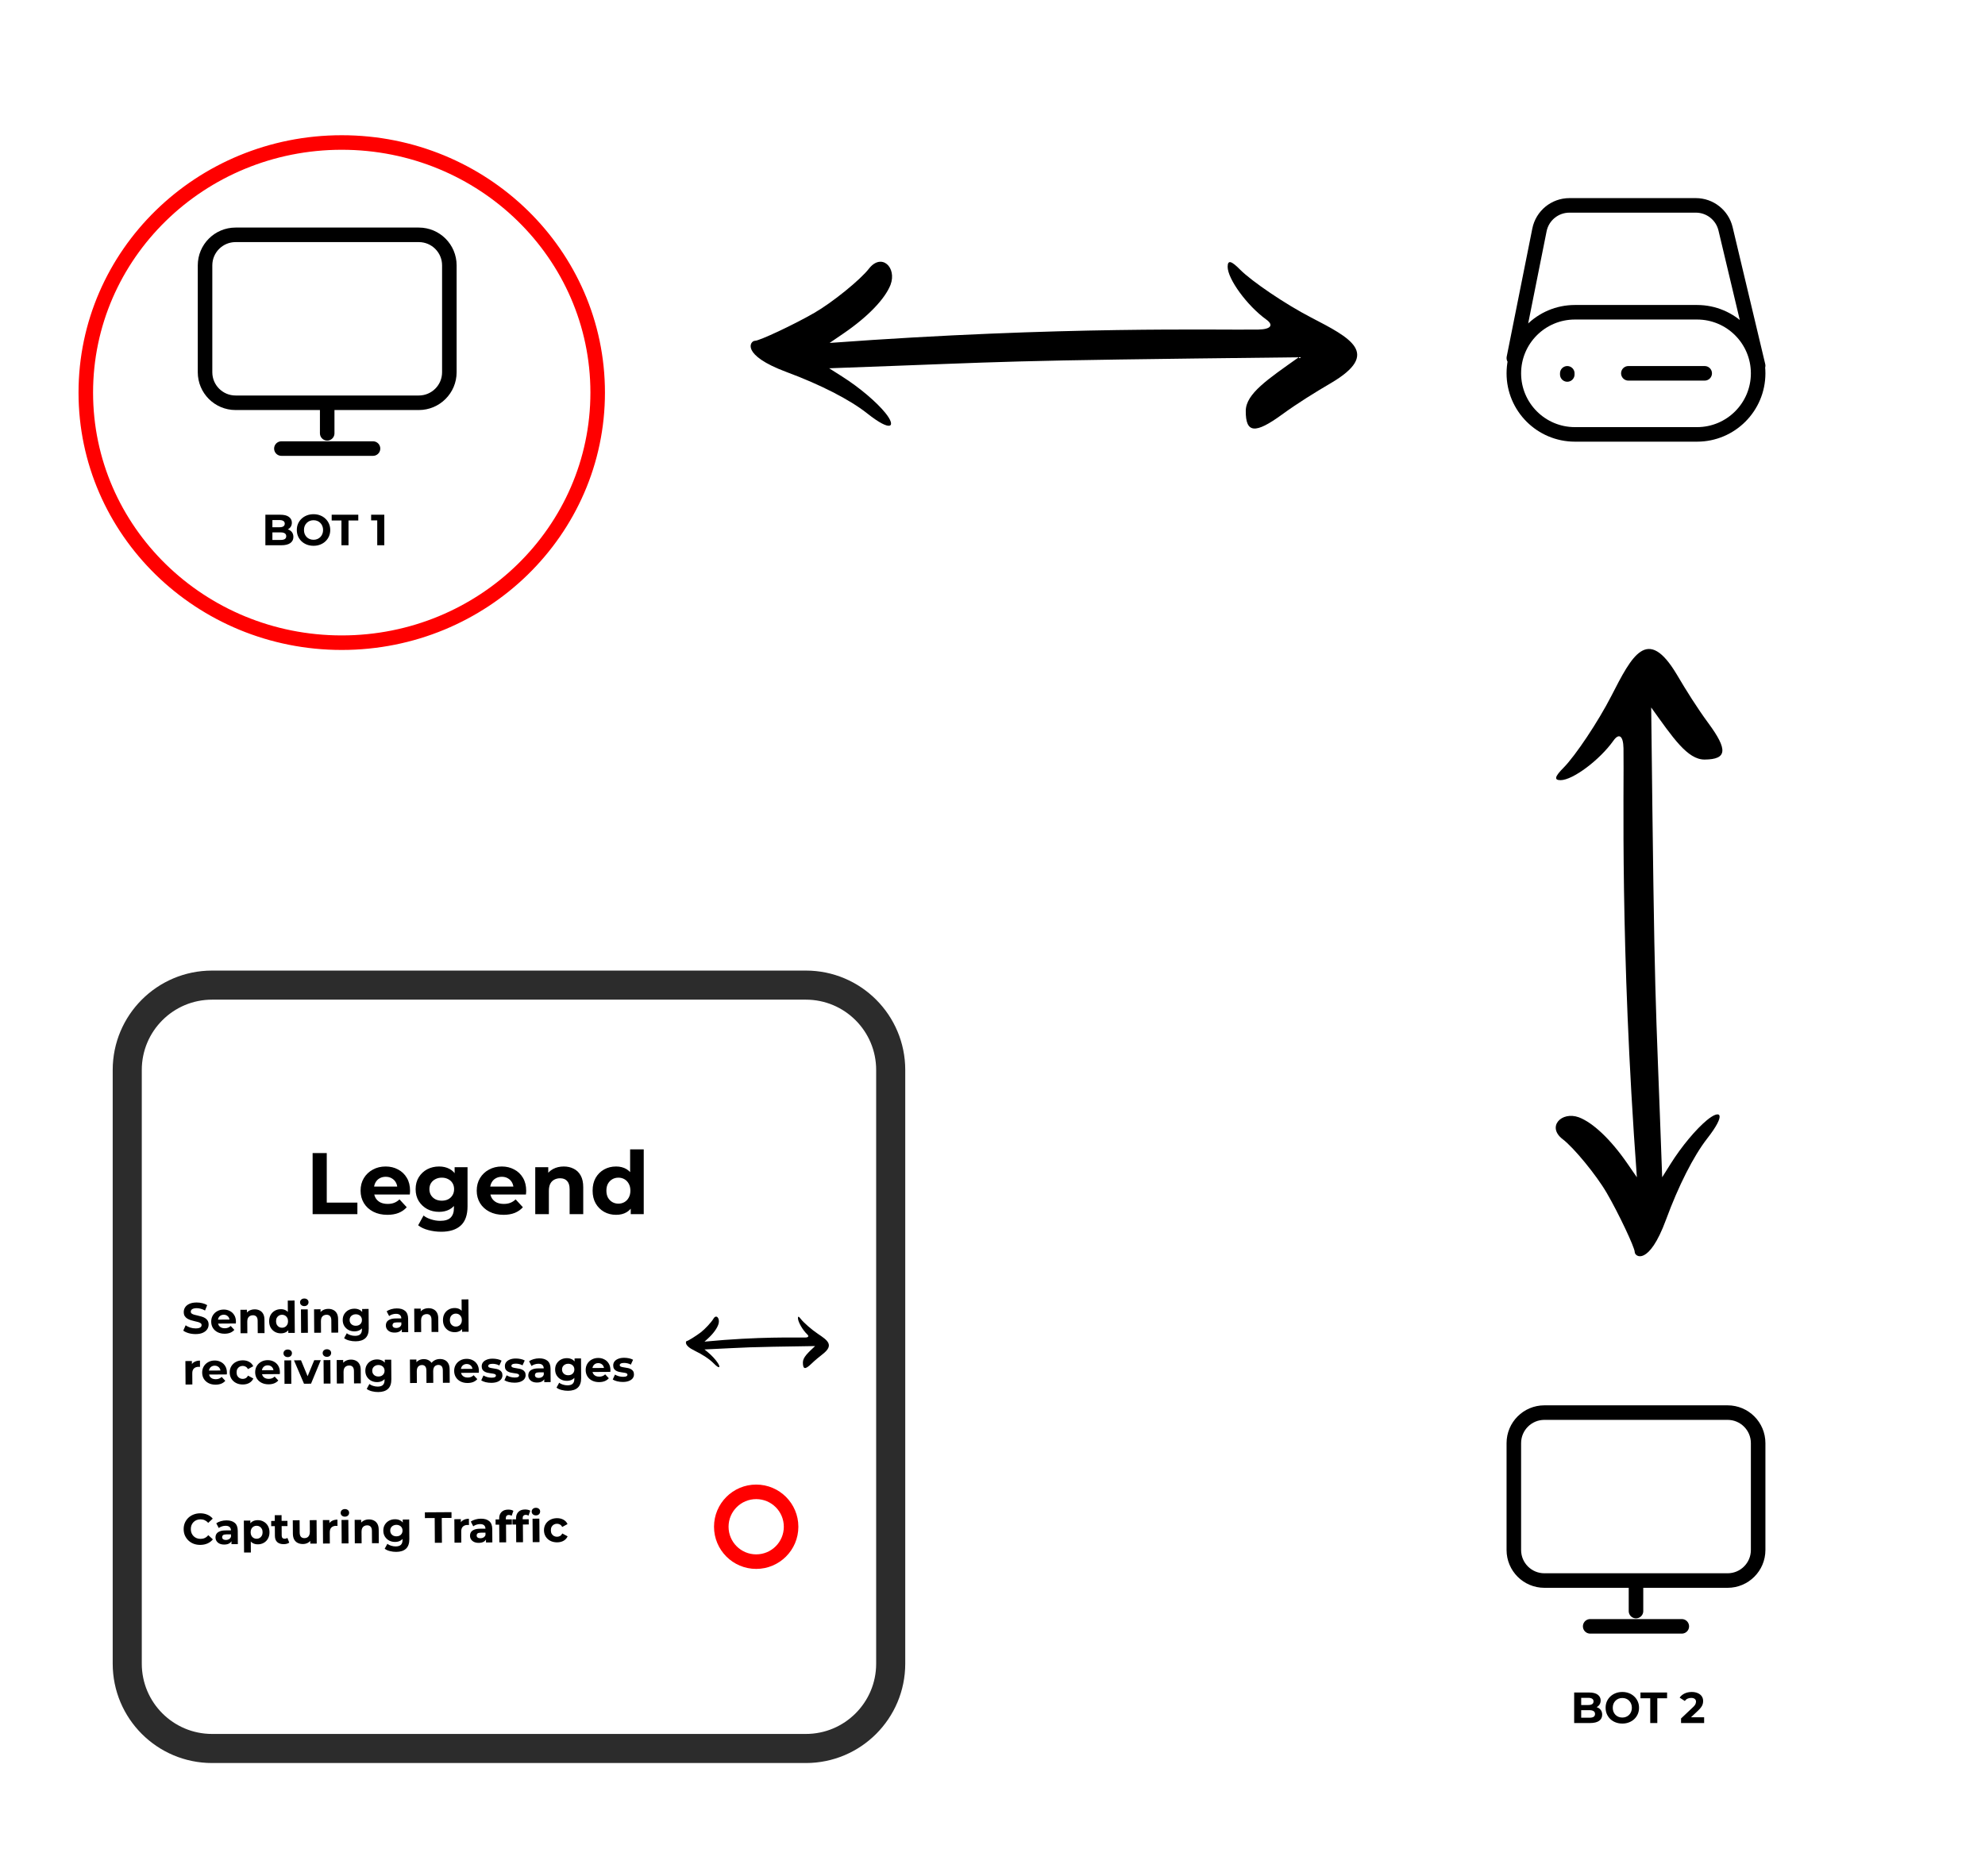 <svg width="273" height="258" viewBox="0 0 273 258" fill="none" xmlns="http://www.w3.org/2000/svg">
<path d="M110.833 135.5H29.167C22.723 135.5 17.5 140.723 17.5 147.167V228.833C17.5 235.277 22.723 240.5 29.167 240.5H110.833C117.277 240.5 122.5 235.277 122.5 228.833V147.167C122.5 140.723 117.277 135.5 110.833 135.5Z" stroke="#2C2C2C" stroke-width="4" stroke-linecap="round" stroke-linejoin="round"/>
<path d="M45 55.4V59.6M38.7 61.7H51.3M32.4 55.4H57.6C59.92 55.4 61.8 53.52 61.8 51.2V36.5C61.8 34.18 59.92 32.3 57.6 32.3H32.4C30.08 32.3 28.2 34.18 28.2 36.5V51.2C28.2 53.52 30.08 55.4 32.4 55.4Z" stroke="black" stroke-width="2" stroke-linecap="round" stroke-linejoin="round"/>
<path d="M225 217.4V221.6M218.7 223.7H231.3M212.4 217.4H237.6C239.92 217.4 241.8 215.52 241.8 213.2V198.5C241.8 196.18 239.92 194.3 237.6 194.3H212.4C210.08 194.3 208.2 196.18 208.2 198.5V213.2C208.2 215.52 210.08 217.4 212.4 217.4Z" stroke="black" stroke-width="2" stroke-linecap="round" stroke-linejoin="round"/>
<path d="M234.45 51.35H223.95M215.55 51.508V51.35M208.2 49.25L211.724 31.626C212.117 29.663 213.841 28.25 215.843 28.25H233.232C235.177 28.25 236.868 29.585 237.318 31.477L241.8 50.3M233.4 42.95H216.6C211.961 42.95 208.2 46.711 208.2 51.35C208.2 55.989 211.961 59.75 216.6 59.75H233.4C238.039 59.75 241.8 55.989 241.8 51.35C241.8 46.711 238.039 42.95 233.4 42.95Z" stroke="black" stroke-width="2" stroke-linecap="round" stroke-linejoin="round"/>
<path fill-rule="evenodd" clip-rule="evenodd" d="M119.515 36.944C118.323 38.49 114.465 41.614 112.006 43.027C109.222 44.639 104.457 46.874 103.838 46.874C103.16 46.874 101.817 48.814 108.196 51.181C112.81 52.891 116.862 54.963 119.235 56.837C122.662 59.566 123.288 58.678 121.771 56.804C120.603 55.358 118.29 53.352 115.797 51.774L114.037 50.656C141.641 49.669 134.978 49.636 178.615 49.143C174.405 52.135 171.352 54.141 171.332 56.508C171.307 59.599 172.603 59.731 176.34 57.002C178.416 55.489 180.846 53.976 183.098 52.661C189.911 48.617 185.801 46.513 180.282 43.652C176.788 41.844 172.185 38.72 170.576 37.109C169.348 35.859 168.848 35.728 168.84 36.681C168.827 38.358 171.509 42.041 174.147 43.948C175.202 44.704 174.814 45.296 173.074 45.329C167.678 45.428 146.25 44.803 114.095 47.17L116.022 45.855C119.432 43.521 121.722 41.087 122.474 39.18C123.378 36.78 121.243 34.741 119.515 36.944Z" fill="black"/>
<path fill-rule="evenodd" clip-rule="evenodd" d="M214.905 156.682C216.449 157.849 219.57 161.657 220.982 164.094C222.591 166.854 224.825 171.586 224.825 172.206C224.825 172.884 226.763 174.195 229.127 167.769C230.835 163.12 232.905 159.029 234.777 156.622C237.503 153.144 236.617 152.532 234.744 154.084C233.299 155.277 231.296 157.627 229.719 160.15L228.602 161.93C227.617 134.315 227.584 140.985 227.091 97.31C230.08 101.474 232.084 104.496 234.449 104.475C237.536 104.447 237.668 103.147 234.942 99.453C233.431 97.401 231.919 94.994 230.606 92.763C226.565 86.011 224.464 90.162 221.606 95.736C219.8 99.264 216.679 103.926 215.07 105.564C213.822 106.815 213.69 107.317 214.643 107.309C216.318 107.294 219.996 104.546 221.901 101.872C222.657 100.803 223.248 101.181 223.281 102.922C223.38 108.322 222.756 129.784 225.121 161.932L223.807 160.026C221.475 156.653 219.044 154.402 217.139 153.681C214.741 152.817 212.705 154.99 214.905 156.682Z" fill="black"/>
<g clip-path="url(#clip0_2_48)">
<path fill-rule="evenodd" clip-rule="evenodd" d="M98.119 181.388C97.845 181.864 96.951 182.827 96.378 183.263C95.729 183.76 94.617 184.449 94.471 184.449C94.311 184.449 94.004 185.047 95.518 185.776C96.614 186.303 97.578 186.942 98.146 187.52C98.966 188.361 99.11 188.087 98.743 187.51C98.462 187.064 97.907 186.445 97.312 185.959L96.892 185.614C103.393 185.31 101.822 185.3 112.104 185.148C111.126 186.07 110.416 186.689 110.422 187.418C110.431 188.371 110.737 188.412 111.605 187.57C112.087 187.104 112.652 186.638 113.177 186.232C114.764 184.986 113.785 184.337 112.471 183.455C111.639 182.898 110.54 181.935 110.153 181.439C109.858 181.053 109.739 181.013 109.742 181.307C109.746 181.824 110.396 182.959 111.026 183.547C111.279 183.78 111.19 183.962 110.78 183.972C109.509 184.003 104.456 183.81 96.889 184.54L97.338 184.135C98.13 183.415 98.658 182.665 98.827 182.077C99.028 181.337 98.516 180.709 98.119 181.388Z" fill="black"/>
</g>
<path d="M26.918 183.5C26.582 183.503 26.26 183.461 25.952 183.375C25.643 183.285 25.394 183.168 25.205 183.026L25.53 182.291C25.711 182.418 25.924 182.523 26.168 182.605C26.417 182.684 26.667 182.722 26.919 182.72C27.111 182.719 27.265 182.7 27.381 182.663C27.501 182.622 27.588 182.568 27.644 182.499C27.699 182.431 27.727 182.353 27.726 182.265C27.726 182.153 27.681 182.065 27.593 182.002C27.504 181.934 27.388 181.881 27.243 181.842C27.099 181.799 26.939 181.76 26.763 181.725C26.59 181.686 26.416 181.64 26.24 181.585C26.067 181.53 25.909 181.459 25.764 181.372C25.62 181.285 25.501 181.17 25.408 181.026C25.319 180.883 25.274 180.699 25.272 180.475C25.271 180.235 25.333 180.017 25.46 179.82C25.59 179.619 25.785 179.46 26.045 179.342C26.308 179.22 26.637 179.158 27.034 179.155C27.297 179.154 27.558 179.184 27.814 179.246C28.07 179.304 28.297 179.395 28.494 179.518L28.199 180.258C28.002 180.147 27.806 180.066 27.609 180.016C27.413 179.961 27.221 179.934 27.033 179.935C26.845 179.937 26.691 179.96 26.571 180.005C26.451 180.049 26.366 180.108 26.314 180.18C26.263 180.249 26.237 180.329 26.238 180.421C26.239 180.529 26.283 180.616 26.372 180.684C26.46 180.747 26.576 180.798 26.721 180.838C26.865 180.877 27.023 180.916 27.195 180.954C27.372 180.993 27.546 181.038 27.718 181.089C27.895 181.14 28.055 181.209 28.2 181.296C28.344 181.383 28.461 181.498 28.55 181.641C28.643 181.785 28.69 181.966 28.692 182.186C28.693 182.422 28.629 182.639 28.498 182.836C28.367 183.033 28.17 183.192 27.907 183.314C27.648 183.435 27.318 183.498 26.918 183.5ZM30.9 183.45C30.532 183.452 30.208 183.382 29.927 183.24C29.65 183.098 29.435 182.903 29.281 182.656C29.127 182.406 29.049 182.12 29.047 181.8C29.045 181.476 29.117 181.19 29.264 180.941C29.414 180.688 29.619 180.49 29.878 180.348C30.137 180.203 30.43 180.129 30.758 180.127C31.074 180.124 31.359 180.191 31.611 180.325C31.868 180.455 32.072 180.646 32.221 180.897C32.371 181.144 32.447 181.441 32.449 181.789C32.45 181.825 32.448 181.867 32.444 181.915C32.441 181.959 32.437 182.001 32.433 182.041L29.811 182.059L29.807 181.513L31.937 181.499L31.578 181.663C31.577 181.495 31.542 181.349 31.474 181.226C31.405 181.102 31.31 181.007 31.19 180.94C31.069 180.869 30.929 180.833 30.769 180.835C30.609 180.836 30.467 180.873 30.344 180.945C30.224 181.014 30.131 181.113 30.064 181.241C29.996 181.366 29.963 181.514 29.965 181.686L29.965 181.83C29.967 182.006 30.006 182.162 30.083 182.297C30.163 182.429 30.274 182.53 30.415 182.601C30.559 182.668 30.727 182.701 30.919 182.7C31.091 182.698 31.241 182.671 31.369 182.619C31.5 182.566 31.62 182.487 31.727 182.382L32.229 182.919C32.082 183.088 31.897 183.219 31.674 183.313C31.45 183.402 31.192 183.448 30.9 183.45ZM35.023 180.098C35.279 180.096 35.508 180.147 35.708 180.25C35.913 180.348 36.074 180.503 36.191 180.714C36.309 180.922 36.369 181.189 36.371 181.517L36.383 183.365L35.447 183.371L35.436 181.667C35.434 181.407 35.375 181.216 35.258 181.093C35.145 180.969 34.985 180.908 34.777 180.91C34.629 180.911 34.495 180.944 34.375 181.009C34.26 181.069 34.168 181.164 34.101 181.292C34.038 181.421 34.007 181.585 34.008 181.785L34.019 183.381L33.083 183.387L33.062 180.159L33.956 180.153L33.962 181.047L33.792 180.778C33.906 180.562 34.071 180.395 34.286 180.277C34.502 180.16 34.747 180.1 35.023 180.098ZM38.641 183.398C38.337 183.4 38.063 183.334 37.818 183.2C37.573 183.061 37.378 182.869 37.232 182.621C37.09 182.374 37.018 182.083 37.016 181.747C37.014 181.407 37.082 181.112 37.22 180.864C37.363 180.615 37.555 180.421 37.798 180.284C38.041 180.146 38.315 180.076 38.619 180.074C38.891 180.072 39.129 180.131 39.334 180.249C39.539 180.368 39.698 180.549 39.812 180.792C39.925 181.036 39.984 181.347 39.986 181.727C39.989 182.103 39.937 182.415 39.83 182.664C39.724 182.909 39.569 183.092 39.366 183.213C39.167 183.335 38.925 183.396 38.641 183.398ZM38.798 182.629C38.95 182.628 39.088 182.591 39.211 182.518C39.335 182.445 39.432 182.343 39.503 182.21C39.578 182.074 39.615 181.914 39.614 181.73C39.613 181.542 39.574 181.382 39.497 181.25C39.424 181.119 39.325 181.018 39.201 180.946C39.076 180.875 38.938 180.84 38.786 180.841C38.63 180.842 38.49 180.879 38.367 180.952C38.243 181.025 38.144 181.127 38.069 181.26C37.998 181.392 37.963 181.553 37.964 181.741C37.965 181.925 38.002 182.084 38.075 182.22C38.152 182.351 38.253 182.453 38.377 182.524C38.502 182.595 38.642 182.63 38.798 182.629ZM39.649 183.343L39.645 182.683L39.656 181.723L39.59 180.77L39.577 178.892L40.513 178.886L40.543 183.337L39.649 183.343ZM41.409 183.332L41.388 180.104L42.324 180.098L42.345 183.325L41.409 183.332ZM41.853 179.651C41.681 179.652 41.54 179.603 41.432 179.503C41.323 179.404 41.268 179.281 41.267 179.133C41.266 178.985 41.319 178.86 41.427 178.759C41.534 178.659 41.674 178.608 41.846 178.607C42.018 178.606 42.158 178.653 42.267 178.748C42.375 178.839 42.43 178.959 42.431 179.107C42.432 179.263 42.379 179.393 42.272 179.498C42.168 179.599 42.029 179.649 41.853 179.651ZM45.154 180.031C45.41 180.029 45.638 180.079 45.839 180.182C46.044 180.281 46.205 180.436 46.322 180.647C46.439 180.854 46.499 181.122 46.501 181.45L46.514 183.298L45.578 183.304L45.566 181.6C45.565 181.34 45.505 181.148 45.389 181.025C45.276 180.902 45.115 180.841 44.907 180.842C44.759 180.843 44.626 180.876 44.506 180.941C44.39 181.002 44.299 181.096 44.232 181.225C44.169 181.353 44.138 181.517 44.139 181.717L44.15 183.313L43.214 183.32L43.192 180.092L44.086 180.086L44.092 180.98L43.922 180.711C44.037 180.494 44.202 180.327 44.417 180.21C44.632 180.092 44.878 180.032 45.154 180.031ZM48.912 184.494C48.608 184.496 48.313 184.46 48.029 184.386C47.748 184.315 47.514 184.207 47.325 184.06L47.692 183.386C47.829 183.497 48.002 183.584 48.21 183.646C48.422 183.713 48.631 183.746 48.835 183.744C49.167 183.742 49.406 183.666 49.553 183.517C49.704 183.368 49.779 183.148 49.777 182.856L49.773 182.37L49.828 181.56L49.811 180.744L49.806 180.048L50.694 180.042L50.712 182.73C50.716 183.33 50.563 183.773 50.253 184.059C49.943 184.345 49.496 184.49 48.912 184.494ZM48.758 183.127C48.459 183.129 48.186 183.066 47.941 182.94C47.7 182.81 47.505 182.629 47.356 182.398C47.21 182.163 47.136 181.889 47.134 181.577C47.132 181.261 47.202 180.987 47.345 180.754C47.491 180.517 47.684 180.334 47.923 180.204C48.166 180.075 48.438 180.009 48.738 180.007C49.01 180.005 49.25 180.059 49.459 180.17C49.667 180.277 49.831 180.445 49.948 180.677C50.066 180.904 50.126 181.198 50.128 181.558C50.13 181.914 50.074 182.208 49.96 182.441C49.846 182.669 49.685 182.841 49.477 182.954C49.27 183.067 49.031 183.125 48.758 183.127ZM48.939 182.357C49.103 182.356 49.249 182.323 49.377 182.259C49.504 182.19 49.604 182.095 49.675 181.975C49.746 181.854 49.781 181.716 49.78 181.56C49.779 181.4 49.742 181.262 49.669 181.147C49.596 181.027 49.496 180.936 49.367 180.873C49.239 180.805 49.093 180.772 48.929 180.773C48.765 180.775 48.619 180.81 48.492 180.878C48.364 180.943 48.263 181.036 48.187 181.156C48.116 181.273 48.081 181.411 48.082 181.571C48.083 181.727 48.12 181.865 48.193 181.984C48.27 182.104 48.372 182.197 48.501 182.264C48.629 182.328 48.775 182.359 48.939 182.357ZM55.266 183.239L55.262 182.609L55.201 182.472L55.193 181.344C55.192 181.144 55.129 180.988 55.004 180.877C54.883 180.766 54.697 180.711 54.445 180.713C54.273 180.714 54.103 180.743 53.935 180.8C53.772 180.853 53.632 180.926 53.517 181.019L53.177 180.367C53.352 180.242 53.563 180.145 53.811 180.075C54.058 180.005 54.31 179.97 54.566 179.968C55.058 179.965 55.441 180.078 55.714 180.308C55.988 180.538 56.126 180.9 56.13 181.392L56.142 183.233L55.266 183.239ZM54.282 183.294C54.03 183.296 53.814 183.255 53.633 183.172C53.453 183.085 53.314 182.968 53.217 182.821C53.12 182.674 53.071 182.508 53.07 182.324C53.068 182.132 53.113 181.964 53.204 181.819C53.299 181.674 53.449 181.561 53.652 181.48C53.855 181.395 54.121 181.351 54.449 181.349L55.307 181.343L55.311 181.889L54.555 181.894C54.335 181.895 54.183 181.932 54.099 182.005C54.02 182.078 53.981 182.168 53.981 182.276C53.982 182.396 54.029 182.492 54.121 182.563C54.218 182.63 54.348 182.663 54.512 182.662C54.668 182.661 54.808 182.624 54.931 182.552C55.055 182.475 55.144 182.364 55.199 182.22L55.346 182.651C55.279 182.859 55.156 183.018 54.977 183.127C54.798 183.236 54.566 183.292 54.282 183.294ZM58.929 179.939C59.185 179.937 59.413 179.988 59.614 180.09C59.819 180.189 59.98 180.344 60.097 180.555C60.215 180.762 60.274 181.03 60.276 181.358L60.289 183.206L59.353 183.212L59.342 181.508C59.34 181.248 59.28 181.056 59.164 180.933C59.051 180.81 58.89 180.749 58.682 180.75C58.534 180.751 58.401 180.784 58.281 180.849C58.165 180.91 58.074 181.005 58.007 181.133C57.944 181.261 57.913 181.426 57.914 181.626L57.925 183.222L56.989 183.228L56.967 180L57.861 179.994L57.867 180.888L57.697 180.619C57.812 180.402 57.977 180.235 58.192 180.118C58.407 180 58.653 179.941 58.929 179.939ZM62.547 183.239C62.243 183.241 61.968 183.175 61.724 183.04C61.479 182.902 61.283 182.709 61.138 182.462C60.996 182.215 60.924 181.924 60.922 181.588C60.92 181.248 60.988 180.953 61.126 180.704C61.268 180.455 61.461 180.262 61.704 180.124C61.947 179.987 62.221 179.917 62.525 179.915C62.797 179.913 63.035 179.971 63.24 180.09C63.445 180.209 63.604 180.39 63.718 180.633C63.831 180.876 63.889 181.188 63.892 181.568C63.894 181.944 63.842 182.256 63.736 182.505C63.63 182.75 63.475 182.933 63.272 183.054C63.072 183.175 62.831 183.237 62.547 183.239ZM62.704 182.47C62.856 182.469 62.994 182.432 63.117 182.359C63.241 182.286 63.338 182.183 63.409 182.051C63.484 181.914 63.521 181.754 63.52 181.57C63.519 181.382 63.48 181.223 63.403 181.091C63.33 180.96 63.231 180.858 63.107 180.787C62.982 180.716 62.844 180.681 62.692 180.682C62.536 180.683 62.396 180.72 62.273 180.793C62.149 180.865 62.05 180.968 61.975 181.101C61.904 181.233 61.869 181.393 61.87 181.581C61.871 181.765 61.908 181.925 61.981 182.061C62.058 182.192 62.159 182.293 62.283 182.365C62.408 182.436 62.548 182.471 62.704 182.47ZM63.555 183.184L63.55 182.524L63.562 181.564L63.495 180.61L63.483 178.732L64.419 178.726L64.449 183.178L63.555 183.184ZM25.519 190.438L25.497 187.21L26.391 187.204L26.397 188.116L26.269 187.853C26.364 187.624 26.517 187.451 26.728 187.334C26.939 187.212 27.197 187.15 27.501 187.148L27.506 188.012C27.466 188.009 27.43 188.007 27.398 188.007C27.366 188.003 27.332 188.002 27.296 188.002C27.041 188.004 26.833 188.079 26.674 188.228C26.519 188.373 26.442 188.6 26.445 188.908L26.455 190.432L25.519 190.438ZM29.658 190.458C29.29 190.461 28.965 190.391 28.685 190.249C28.408 190.106 28.192 189.912 28.039 189.665C27.885 189.414 27.807 189.128 27.805 188.808C27.803 188.484 27.875 188.198 28.021 187.949C28.172 187.696 28.376 187.499 28.635 187.357C28.894 187.211 29.188 187.137 29.516 187.135C29.832 187.133 30.116 187.199 30.369 187.333C30.626 187.464 30.829 187.654 30.979 187.905C31.129 188.152 31.205 188.45 31.207 188.798C31.207 188.834 31.206 188.876 31.202 188.924C31.198 188.968 31.194 189.01 31.191 189.05L28.569 189.067L28.565 188.521L30.695 188.507L30.336 188.672C30.335 188.504 30.3 188.358 30.231 188.234C30.162 188.111 30.068 188.015 29.947 187.948C29.827 187.877 29.686 187.842 29.526 187.843C29.366 187.844 29.225 187.881 29.101 187.954C28.982 188.023 28.888 188.121 28.821 188.25C28.754 188.374 28.721 188.522 28.722 188.694L28.723 188.838C28.724 189.014 28.763 189.17 28.84 189.306C28.921 189.437 29.032 189.538 29.172 189.609C29.317 189.676 29.485 189.709 29.677 189.708C29.849 189.707 29.999 189.68 30.127 189.627C30.258 189.574 30.378 189.495 30.485 189.391L30.986 189.927C30.84 190.096 30.654 190.228 30.431 190.321C30.208 190.41 29.95 190.456 29.658 190.458ZM33.401 190.433C33.053 190.436 32.743 190.368 32.47 190.229C32.197 190.087 31.981 189.891 31.824 189.64C31.67 189.389 31.592 189.103 31.59 188.783C31.588 188.459 31.662 188.173 31.812 187.924C31.967 187.671 32.179 187.473 32.45 187.331C32.721 187.186 33.031 187.112 33.379 187.109C33.719 187.107 34.015 187.177 34.268 187.319C34.521 187.458 34.709 187.658 34.83 187.922L34.107 188.316C34.022 188.165 33.915 188.054 33.787 187.983C33.662 187.911 33.526 187.876 33.378 187.877C33.218 187.878 33.074 187.915 32.947 187.988C32.819 188.061 32.718 188.164 32.643 188.296C32.572 188.429 32.537 188.589 32.538 188.777C32.539 188.965 32.576 189.125 32.649 189.256C32.726 189.388 32.829 189.489 32.957 189.56C33.086 189.631 33.23 189.666 33.39 189.665C33.538 189.664 33.674 189.629 33.797 189.561C33.925 189.488 34.03 189.373 34.113 189.216L34.842 189.608C34.723 189.868 34.539 190.072 34.288 190.217C34.037 190.359 33.741 190.431 33.401 190.433ZM36.947 190.41C36.579 190.412 36.254 190.342 35.974 190.2C35.697 190.058 35.481 189.863 35.328 189.616C35.174 189.365 35.096 189.08 35.094 188.76C35.092 188.436 35.164 188.149 35.31 187.9C35.46 187.647 35.665 187.45 35.924 187.308C36.183 187.163 36.477 187.089 36.805 187.086C37.121 187.084 37.405 187.15 37.658 187.285C37.915 187.415 38.118 187.606 38.268 187.857C38.417 188.104 38.493 188.401 38.496 188.749C38.496 188.785 38.494 188.827 38.491 188.875C38.487 188.919 38.483 188.961 38.48 189.001L35.858 189.019L35.854 188.473L37.984 188.459L37.625 188.623C37.624 188.455 37.589 188.309 37.52 188.186C37.451 188.062 37.357 187.967 37.236 187.9C37.116 187.828 36.975 187.793 36.815 187.794C36.655 187.795 36.514 187.832 36.39 187.905C36.271 187.974 36.177 188.073 36.11 188.201C36.043 188.326 36.01 188.474 36.011 188.646L36.012 188.79C36.013 188.966 36.052 189.122 36.129 189.257C36.21 189.388 36.321 189.49 36.461 189.561C36.606 189.628 36.774 189.661 36.966 189.659C37.138 189.658 37.288 189.631 37.415 189.578C37.547 189.526 37.666 189.447 37.774 189.342L38.275 189.879C38.129 190.048 37.943 190.179 37.72 190.272C37.497 190.362 37.239 190.408 36.947 190.41ZM39.13 190.347L39.108 187.119L40.044 187.113L40.066 190.341L39.13 190.347ZM39.573 186.666C39.401 186.667 39.261 186.618 39.152 186.519C39.044 186.42 38.989 186.296 38.988 186.148C38.987 186 39.04 185.876 39.147 185.775C39.255 185.674 39.394 185.623 39.566 185.622C39.738 185.621 39.879 185.668 39.987 185.763C40.096 185.854 40.151 185.974 40.151 186.122C40.153 186.278 40.099 186.408 39.992 186.513C39.889 186.614 39.749 186.665 39.573 186.666ZM41.81 190.329L40.433 187.11L41.399 187.104L42.545 189.874L42.065 189.877L43.217 187.092L44.117 187.086L42.776 190.323L41.81 190.329ZM44.52 190.311L44.499 187.083L45.435 187.077L45.456 190.305L44.52 190.311ZM44.964 186.63C44.792 186.631 44.651 186.582 44.543 186.483C44.434 186.384 44.379 186.26 44.378 186.112C44.377 185.964 44.43 185.84 44.538 185.739C44.645 185.638 44.785 185.587 44.957 185.586C45.129 185.585 45.269 185.632 45.378 185.727C45.486 185.819 45.541 185.938 45.542 186.086C45.543 186.242 45.49 186.373 45.383 186.477C45.279 186.578 45.14 186.629 44.964 186.63ZM48.265 187.01C48.521 187.008 48.749 187.059 48.95 187.161C49.155 187.26 49.316 187.415 49.433 187.626C49.55 187.834 49.61 188.101 49.612 188.429L49.625 190.277L48.689 190.283L48.677 188.579C48.676 188.319 48.616 188.128 48.5 188.005C48.387 187.881 48.226 187.82 48.018 187.822C47.87 187.823 47.737 187.856 47.617 187.92C47.501 187.981 47.41 188.076 47.343 188.204C47.28 188.333 47.249 188.497 47.25 188.697L47.261 190.293L46.325 190.299L46.303 187.071L47.197 187.065L47.203 187.959L47.033 187.69C47.148 187.474 47.313 187.306 47.528 187.189C47.743 187.072 47.989 187.012 48.265 187.01ZM52.023 191.473C51.719 191.475 51.424 191.439 51.14 191.365C50.859 191.295 50.625 191.186 50.436 191.04L50.803 190.365C50.94 190.476 51.113 190.563 51.321 190.626C51.533 190.692 51.742 190.725 51.946 190.724C52.278 190.721 52.517 190.646 52.664 190.497C52.815 190.348 52.89 190.127 52.888 189.835L52.885 189.349L52.939 188.539L52.922 187.723L52.917 187.027L53.805 187.021L53.823 189.709C53.827 190.309 53.674 190.752 53.364 191.038C53.054 191.324 52.607 191.469 52.023 191.473ZM51.87 190.106C51.569 190.108 51.297 190.046 51.052 189.92C50.811 189.789 50.616 189.608 50.467 189.377C50.321 189.142 50.247 188.869 50.245 188.557C50.243 188.241 50.313 187.966 50.456 187.733C50.602 187.496 50.795 187.313 51.034 187.184C51.277 187.054 51.549 186.988 51.849 186.986C52.121 186.984 52.361 187.039 52.57 187.149C52.779 187.256 52.942 187.425 53.059 187.656C53.177 187.883 53.237 188.177 53.239 188.537C53.242 188.893 53.185 189.187 53.071 189.42C52.956 189.649 52.796 189.82 52.588 189.933C52.381 190.047 52.142 190.104 51.87 190.106ZM52.05 189.337C52.214 189.336 52.36 189.303 52.488 189.238C52.615 189.169 52.715 189.074 52.786 188.954C52.857 188.833 52.892 188.695 52.891 188.539C52.89 188.379 52.853 188.242 52.78 188.126C52.708 188.006 52.607 187.915 52.478 187.852C52.35 187.785 52.204 187.752 52.04 187.753C51.876 187.754 51.73 187.789 51.602 187.858C51.475 187.923 51.374 188.015 51.298 188.136C51.227 188.252 51.192 188.391 51.193 188.551C51.194 188.707 51.231 188.844 51.304 188.964C51.381 189.083 51.483 189.177 51.612 189.244C51.74 189.307 51.886 189.338 52.05 189.337ZM60.509 186.928C60.765 186.927 60.991 186.977 61.188 187.08C61.389 187.179 61.546 187.334 61.659 187.545C61.776 187.752 61.836 188.02 61.838 188.348L61.851 190.196L60.915 190.202L60.903 188.498C60.902 188.238 60.846 188.046 60.738 187.923C60.629 187.8 60.476 187.739 60.28 187.74C60.144 187.741 60.023 187.774 59.915 187.838C59.807 187.899 59.724 187.992 59.665 188.116C59.606 188.24 59.577 188.399 59.578 188.591L59.589 190.211L58.653 190.217L58.642 188.513C58.64 188.253 58.584 188.061 58.476 187.938C58.371 187.815 58.22 187.754 58.024 187.755C57.888 187.756 57.767 187.789 57.659 187.853C57.551 187.914 57.468 188.007 57.409 188.131C57.35 188.256 57.321 188.414 57.322 188.606L57.333 190.226L56.397 190.232L56.375 187.004L57.269 186.998L57.275 187.88L57.105 187.623C57.216 187.402 57.373 187.235 57.576 187.122C57.783 187.005 58.019 186.945 58.283 186.943C58.579 186.941 58.837 187.016 59.059 187.166C59.283 187.313 59.433 187.54 59.507 187.847L59.176 187.759C59.283 187.507 59.453 187.305 59.688 187.156C59.927 187.006 60.201 186.93 60.509 186.928ZM64.315 190.227C63.947 190.23 63.623 190.16 63.342 190.018C63.065 189.875 62.85 189.681 62.696 189.434C62.542 189.183 62.465 188.897 62.462 188.577C62.46 188.253 62.532 187.967 62.679 187.718C62.829 187.465 63.034 187.268 63.293 187.126C63.552 186.98 63.845 186.906 64.173 186.904C64.489 186.902 64.774 186.968 65.027 187.102C65.284 187.233 65.487 187.423 65.636 187.674C65.786 187.921 65.862 188.219 65.864 188.567C65.865 188.603 65.863 188.645 65.859 188.693C65.856 188.737 65.852 188.779 65.848 188.819L63.226 188.836L63.222 188.29L65.352 188.276L64.993 188.441C64.992 188.273 64.957 188.127 64.889 188.003C64.82 187.88 64.725 187.784 64.605 187.717C64.484 187.646 64.344 187.611 64.184 187.612C64.024 187.613 63.882 187.65 63.759 187.723C63.639 187.792 63.546 187.89 63.479 188.019C63.411 188.143 63.379 188.291 63.38 188.463L63.381 188.607C63.382 188.783 63.421 188.939 63.498 189.075C63.579 189.206 63.689 189.307 63.83 189.378C63.974 189.445 64.142 189.478 64.334 189.477C64.506 189.476 64.656 189.449 64.784 189.396C64.915 189.343 65.035 189.264 65.142 189.16L65.644 189.696C65.497 189.865 65.312 189.996 65.088 190.09C64.865 190.179 64.607 190.225 64.315 190.227ZM67.585 190.205C67.308 190.207 67.042 190.177 66.786 190.115C66.533 190.048 66.333 189.966 66.184 189.867L66.492 189.193C66.64 189.284 66.815 189.358 67.015 189.417C67.22 189.472 67.42 189.498 67.616 189.497C67.832 189.496 67.984 189.469 68.071 189.416C68.163 189.363 68.208 189.291 68.208 189.199C68.207 189.123 68.171 189.067 68.099 189.032C68.03 188.992 67.938 188.963 67.822 188.944C67.706 188.925 67.578 188.905 67.438 188.886C67.302 188.867 67.163 188.842 67.023 188.811C66.883 188.776 66.755 188.725 66.638 188.658C66.522 188.59 66.427 188.499 66.354 188.384C66.286 188.268 66.251 188.118 66.249 187.934C66.248 187.73 66.305 187.55 66.42 187.393C66.539 187.236 66.71 187.113 66.933 187.024C67.157 186.93 67.424 186.882 67.736 186.88C67.956 186.879 68.18 186.901 68.409 186.948C68.637 186.994 68.828 187.063 68.98 187.154L68.673 187.822C68.516 187.731 68.358 187.67 68.197 187.639C68.041 187.604 67.889 187.587 67.741 187.588C67.533 187.59 67.381 187.619 67.286 187.675C67.19 187.732 67.142 187.804 67.143 187.892C67.144 187.972 67.178 188.032 67.246 188.072C67.319 188.111 67.413 188.142 67.529 188.166C67.645 188.189 67.771 188.21 67.907 188.229C68.047 188.244 68.188 188.269 68.328 188.304C68.468 188.339 68.594 188.391 68.707 188.458C68.823 188.521 68.918 188.61 68.991 188.726C69.063 188.837 69.1 188.985 69.102 189.169C69.103 189.369 69.044 189.548 68.925 189.704C68.806 189.857 68.633 189.978 68.406 190.068C68.182 190.157 67.909 190.203 67.585 190.205ZM70.772 190.184C70.496 190.186 70.23 190.156 69.973 190.093C69.721 190.027 69.52 189.944 69.372 189.845L69.679 189.171C69.828 189.262 70.002 189.337 70.203 189.396C70.407 189.451 70.607 189.477 70.803 189.476C71.019 189.474 71.171 189.447 71.259 189.395C71.35 189.342 71.396 189.27 71.395 189.178C71.395 189.102 71.358 189.046 71.286 189.011C71.218 188.971 71.126 188.942 71.01 188.922C70.893 188.903 70.765 188.884 70.625 188.865C70.489 188.846 70.351 188.821 70.211 188.79C70.07 188.755 69.942 188.704 69.826 188.636C69.709 188.569 69.615 188.478 69.542 188.362C69.473 188.247 69.438 188.097 69.437 187.913C69.435 187.709 69.492 187.529 69.607 187.372C69.726 187.215 69.897 187.092 70.121 187.002C70.344 186.909 70.612 186.861 70.924 186.859C71.144 186.858 71.368 186.88 71.596 186.927C71.825 186.973 72.015 187.042 72.168 187.133L71.86 187.801C71.704 187.71 71.545 187.649 71.385 187.618C71.229 187.583 71.076 187.566 70.928 187.567C70.721 187.568 70.569 187.597 70.473 187.654C70.377 187.711 70.33 187.783 70.331 187.871C70.331 187.951 70.365 188.011 70.434 188.05C70.506 188.09 70.6 188.121 70.716 188.144C70.832 188.168 70.959 188.189 71.095 188.208C71.235 188.223 71.375 188.248 71.515 188.283C71.656 188.318 71.782 188.369 71.894 188.437C72.011 188.5 72.105 188.589 72.178 188.705C72.251 188.816 72.288 188.964 72.289 189.148C72.29 189.348 72.232 189.526 72.113 189.683C71.994 189.836 71.82 189.957 71.593 190.047C71.37 190.136 71.096 190.182 70.772 190.184ZM74.853 190.109L74.849 189.479L74.788 189.341L74.78 188.213C74.779 188.013 74.716 187.858 74.591 187.747C74.471 187.635 74.284 187.581 74.032 187.582C73.86 187.583 73.69 187.613 73.523 187.67C73.359 187.723 73.22 187.796 73.104 187.889L72.764 187.237C72.939 187.112 73.15 187.014 73.398 186.945C73.645 186.875 73.897 186.839 74.153 186.837C74.645 186.834 75.028 186.948 75.302 187.178C75.575 187.408 75.713 187.769 75.717 188.261L75.729 190.103L74.853 190.109ZM73.869 190.163C73.617 190.165 73.401 190.125 73.221 190.042C73.04 189.955 72.901 189.838 72.804 189.691C72.707 189.543 72.658 189.378 72.657 189.194C72.656 189.002 72.701 188.833 72.791 188.689C72.886 188.544 73.036 188.431 73.239 188.35C73.443 188.264 73.708 188.22 74.036 188.218L74.894 188.213L74.898 188.759L74.142 188.764C73.922 188.765 73.77 188.802 73.687 188.875C73.607 188.947 73.568 189.037 73.569 189.145C73.569 189.265 73.616 189.361 73.709 189.433C73.805 189.5 73.935 189.533 74.099 189.532C74.255 189.531 74.395 189.494 74.518 189.421C74.642 189.344 74.731 189.234 74.786 189.089L74.933 189.52C74.867 189.729 74.743 189.888 74.564 189.997C74.385 190.106 74.153 190.162 73.869 190.163ZM78.126 191.299C77.822 191.301 77.527 191.265 77.243 191.191C76.962 191.121 76.728 191.012 76.539 190.866L76.906 190.191C77.043 190.302 77.216 190.389 77.424 190.452C77.636 190.518 77.845 190.551 78.049 190.55C78.381 190.547 78.62 190.472 78.767 190.323C78.918 190.174 78.993 189.953 78.991 189.661L78.987 189.175L79.042 188.365L79.025 187.549L79.02 186.853L79.908 186.847L79.926 189.535C79.93 190.135 79.777 190.578 79.467 190.864C79.157 191.15 78.71 191.295 78.126 191.299ZM77.972 189.932C77.672 189.934 77.4 189.872 77.155 189.746C76.914 189.615 76.719 189.434 76.57 189.203C76.424 188.968 76.35 188.695 76.348 188.383C76.346 188.067 76.416 187.792 76.559 187.559C76.705 187.322 76.898 187.139 77.137 187.01C77.38 186.88 77.652 186.814 77.952 186.812C78.224 186.81 78.464 186.865 78.673 186.975C78.882 187.082 79.045 187.251 79.162 187.482C79.28 187.709 79.34 188.003 79.342 188.363C79.344 188.719 79.288 189.013 79.174 189.246C79.059 189.475 78.899 189.646 78.691 189.759C78.484 189.873 78.245 189.93 77.972 189.932ZM78.153 189.163C78.317 189.162 78.463 189.129 78.591 189.064C78.718 188.995 78.818 188.9 78.889 188.78C78.96 188.659 78.995 188.521 78.994 188.365C78.993 188.205 78.956 188.068 78.883 187.952C78.811 187.832 78.71 187.741 78.582 187.678C78.453 187.611 78.307 187.578 78.143 187.579C77.979 187.58 77.833 187.615 77.706 187.684C77.578 187.749 77.477 187.841 77.401 187.962C77.33 188.078 77.295 188.217 77.296 188.377C77.297 188.533 77.334 188.67 77.407 188.79C77.484 188.909 77.586 189.003 77.715 189.07C77.843 189.133 77.989 189.164 78.153 189.163ZM82.403 190.107C82.035 190.109 81.71 190.039 81.43 189.897C81.153 189.755 80.937 189.56 80.784 189.313C80.63 189.062 80.552 188.777 80.55 188.457C80.548 188.133 80.62 187.846 80.766 187.597C80.916 187.344 81.121 187.147 81.38 187.005C81.639 186.86 81.933 186.786 82.261 186.783C82.577 186.781 82.861 186.847 83.114 186.982C83.371 187.112 83.574 187.303 83.724 187.554C83.874 187.801 83.95 188.098 83.952 188.446C83.952 188.482 83.95 188.524 83.947 188.572C83.943 188.616 83.939 188.658 83.936 188.698L81.314 188.716L81.31 188.17L83.44 188.156L83.081 188.32C83.08 188.152 83.045 188.006 82.976 187.883C82.907 187.759 82.813 187.664 82.692 187.597C82.572 187.525 82.431 187.49 82.272 187.491C82.112 187.492 81.97 187.529 81.846 187.602C81.727 187.671 81.633 187.77 81.566 187.898C81.499 188.023 81.466 188.171 81.467 188.343L81.468 188.487C81.469 188.663 81.508 188.819 81.585 188.954C81.666 189.085 81.777 189.187 81.917 189.258C82.062 189.325 82.23 189.358 82.422 189.356C82.594 189.355 82.744 189.328 82.871 189.275C83.003 189.223 83.123 189.144 83.23 189.039L83.731 189.576C83.585 189.745 83.399 189.876 83.176 189.969C82.953 190.059 82.695 190.105 82.403 190.107ZM85.672 190.085C85.396 190.087 85.13 190.056 84.873 189.994C84.621 189.928 84.42 189.845 84.272 189.746L84.579 189.072C84.728 189.163 84.902 189.238 85.103 189.297C85.307 189.351 85.507 189.378 85.703 189.377C85.919 189.375 86.071 189.348 86.159 189.296C86.25 189.243 86.296 189.171 86.295 189.079C86.295 189.003 86.258 188.947 86.186 188.911C86.118 188.872 86.026 188.842 85.91 188.823C85.793 188.804 85.665 188.785 85.525 188.766C85.389 188.747 85.251 188.722 85.111 188.69C84.97 188.655 84.842 188.604 84.726 188.537C84.609 188.47 84.515 188.378 84.442 188.263C84.373 188.147 84.338 187.998 84.337 187.814C84.335 187.61 84.392 187.429 84.507 187.272C84.626 187.116 84.797 186.993 85.021 186.903C85.244 186.81 85.512 186.762 85.824 186.76C86.044 186.758 86.268 186.781 86.496 186.827C86.725 186.874 86.915 186.942 87.068 187.033L86.76 187.701C86.603 187.611 86.445 187.55 86.285 187.519C86.129 187.484 85.977 187.467 85.829 187.468C85.621 187.469 85.469 187.498 85.373 187.555C85.278 187.611 85.23 187.684 85.231 187.772C85.231 187.852 85.266 187.911 85.334 187.951C85.406 187.991 85.5 188.022 85.616 188.045C85.733 188.068 85.859 188.089 85.995 188.109C86.135 188.124 86.275 188.149 86.415 188.184C86.556 188.219 86.682 188.27 86.794 188.337C86.911 188.4 87.005 188.49 87.078 188.605C87.151 188.717 87.188 188.865 87.189 189.049C87.19 189.249 87.132 189.427 87.013 189.584C86.894 189.737 86.721 189.858 86.493 189.947C86.27 190.037 85.996 190.083 85.672 190.085Z" fill="black"/>
<path d="M27.548 212.496C27.224 212.498 26.922 212.448 26.641 212.346C26.365 212.24 26.124 212.09 25.918 211.895C25.713 211.7 25.552 211.471 25.434 211.208C25.32 210.945 25.262 210.655 25.26 210.339C25.258 210.023 25.312 209.733 25.422 209.468C25.536 209.203 25.695 208.972 25.898 208.775C26.104 208.578 26.345 208.426 26.621 208.32C26.896 208.21 27.198 208.154 27.526 208.152C27.89 208.15 28.218 208.212 28.511 208.338C28.808 208.46 29.057 208.642 29.258 208.885L28.638 209.465C28.493 209.302 28.332 209.181 28.156 209.102C27.979 209.019 27.787 208.978 27.579 208.98C27.383 208.981 27.203 209.014 27.04 209.079C26.876 209.144 26.735 209.237 26.616 209.358C26.496 209.479 26.403 209.622 26.336 209.786C26.273 209.951 26.243 210.133 26.244 210.333C26.245 210.533 26.279 210.714 26.344 210.878C26.413 211.042 26.508 211.183 26.628 211.302C26.749 211.421 26.892 211.512 27.056 211.575C27.221 211.638 27.401 211.669 27.597 211.668C27.805 211.666 27.997 211.625 28.172 211.544C28.348 211.459 28.507 211.332 28.65 211.163L29.277 211.735C29.079 211.98 28.832 212.168 28.537 212.297C28.246 212.427 27.916 212.494 27.548 212.496ZM31.835 212.395L31.831 211.766L31.77 211.628L31.762 210.5C31.761 210.3 31.698 210.144 31.573 210.033C31.452 209.922 31.266 209.867 31.014 209.869C30.842 209.87 30.672 209.899 30.504 209.956C30.341 210.009 30.201 210.082 30.086 210.175L29.745 209.523C29.921 209.398 30.132 209.301 30.38 209.231C30.627 209.161 30.879 209.126 31.135 209.124C31.627 209.121 32.01 209.234 32.283 209.464C32.557 209.695 32.695 210.056 32.698 210.548L32.711 212.39L31.835 212.395ZM30.851 212.45C30.599 212.452 30.383 212.411 30.202 212.328C30.022 212.242 29.883 212.124 29.786 211.977C29.689 211.83 29.64 211.664 29.639 211.48C29.637 211.288 29.682 211.12 29.773 210.975C29.868 210.831 30.017 210.718 30.221 210.636C30.424 210.551 30.69 210.507 31.018 210.505L31.876 210.499L31.88 211.045L31.124 211.05C30.904 211.052 30.752 211.089 30.668 211.161C30.589 211.234 30.549 211.324 30.55 211.432C30.551 211.552 30.598 211.648 30.69 211.719C30.787 211.786 30.917 211.82 31.081 211.819C31.237 211.817 31.377 211.781 31.5 211.708C31.624 211.631 31.713 211.52 31.768 211.376L31.915 211.807C31.848 212.015 31.725 212.174 31.546 212.283C31.367 212.393 31.135 212.448 30.851 212.45ZM35.466 212.419C35.194 212.421 34.956 212.363 34.751 212.244C34.546 212.125 34.385 211.944 34.267 211.701C34.154 211.454 34.096 211.142 34.093 210.766C34.09 210.386 34.142 210.074 34.249 209.829C34.355 209.585 34.51 209.402 34.713 209.28C34.916 209.159 35.16 209.097 35.444 209.095C35.748 209.093 36.02 209.162 36.261 209.3C36.506 209.434 36.699 209.625 36.841 209.872C36.987 210.119 37.061 210.411 37.063 210.747C37.065 211.087 36.995 211.381 36.853 211.63C36.714 211.879 36.524 212.072 36.281 212.21C36.042 212.347 35.77 212.417 35.466 212.419ZM33.566 213.548L33.536 209.156L34.43 209.15L34.435 209.81L34.423 210.77L34.489 211.724L34.502 213.542L33.566 213.548ZM35.299 211.652C35.455 211.651 35.593 211.614 35.712 211.542C35.836 211.469 35.933 211.366 36.004 211.234C36.079 211.097 36.116 210.937 36.115 210.753C36.114 210.565 36.075 210.405 35.998 210.274C35.925 210.142 35.826 210.041 35.702 209.97C35.581 209.898 35.443 209.863 35.287 209.864C35.131 209.865 34.991 209.902 34.868 209.975C34.744 210.048 34.647 210.151 34.576 210.283C34.505 210.416 34.47 210.576 34.471 210.764C34.472 210.948 34.509 211.108 34.582 211.243C34.655 211.375 34.754 211.476 34.878 211.547C35.003 211.618 35.143 211.653 35.299 211.652ZM39.02 212.396C38.641 212.398 38.344 212.304 38.131 212.114C37.917 211.919 37.809 211.63 37.807 211.246L37.788 208.414L38.724 208.407L38.743 211.227C38.744 211.363 38.78 211.469 38.853 211.545C38.925 211.616 39.024 211.652 39.148 211.651C39.296 211.65 39.421 211.609 39.525 211.528L39.781 212.187C39.686 212.255 39.57 212.308 39.434 212.345C39.302 212.378 39.164 212.395 39.02 212.396ZM37.3 209.923L37.295 209.203L39.533 209.188L39.538 209.908L37.3 209.923ZM41.67 212.378C41.402 212.38 41.161 212.329 40.949 212.227C40.74 212.124 40.577 211.967 40.46 211.756C40.342 211.541 40.282 211.267 40.28 210.935L40.268 209.111L41.204 209.105L41.215 210.791C41.217 211.059 41.274 211.257 41.387 211.384C41.504 211.507 41.666 211.568 41.874 211.567C42.019 211.566 42.146 211.535 42.258 211.474C42.369 211.409 42.457 211.313 42.52 211.184C42.583 211.052 42.614 210.888 42.613 210.692L42.602 209.096L43.538 209.089L43.559 212.317L42.672 212.323L42.666 211.435L42.829 211.692C42.723 211.917 42.564 212.088 42.353 212.205C42.145 212.319 41.918 212.376 41.67 212.378ZM44.427 212.312L44.405 209.084L45.299 209.078L45.305 209.99L45.177 209.726C45.272 209.498 45.425 209.325 45.636 209.207C45.847 209.086 46.105 209.024 46.409 209.022L46.414 209.886C46.374 209.883 46.339 209.881 46.306 209.881C46.275 209.877 46.24 209.875 46.204 209.876C45.948 209.877 45.741 209.953 45.582 210.102C45.427 210.247 45.35 210.473 45.352 210.781L45.363 212.305L44.427 212.312ZM46.993 212.294L46.971 209.067L47.907 209.06L47.929 212.288L46.993 212.294ZM47.437 208.613C47.264 208.615 47.124 208.565 47.016 208.466C46.907 208.367 46.852 208.243 46.851 208.095C46.85 207.947 46.903 207.823 47.011 207.722C47.118 207.622 47.258 207.571 47.429 207.569C47.602 207.568 47.742 207.615 47.85 207.711C47.959 207.802 48.014 207.922 48.015 208.07C48.016 208.226 47.963 208.356 47.855 208.461C47.752 208.561 47.612 208.612 47.437 208.613ZM50.738 208.993C50.994 208.992 51.222 209.042 51.423 209.145C51.627 209.243 51.788 209.398 51.906 209.61C52.023 209.817 52.083 210.084 52.085 210.412L52.098 212.26L51.162 212.267L51.15 210.563C51.148 210.303 51.089 210.111 50.972 209.988C50.86 209.865 50.699 209.804 50.491 209.805C50.343 209.806 50.209 209.839 50.09 209.904C49.974 209.965 49.883 210.059 49.816 210.188C49.753 210.316 49.722 210.48 49.723 210.68L49.734 212.276L48.798 212.282L48.776 209.054L49.67 209.049L49.676 209.943L49.506 209.674C49.621 209.457 49.786 209.29 50.001 209.172C50.216 209.055 50.462 208.995 50.738 208.993ZM54.495 213.456C54.191 213.458 53.897 213.422 53.613 213.348C53.332 213.278 53.097 213.17 52.908 213.023L53.276 212.349C53.413 212.46 53.585 212.547 53.794 212.609C54.006 212.676 54.215 212.708 54.419 212.707C54.751 212.705 54.99 212.629 55.137 212.48C55.288 212.331 55.362 212.111 55.361 211.819L55.357 211.333L55.412 210.522L55.395 209.706L55.39 209.01L56.278 209.004L56.296 211.692C56.3 212.292 56.147 212.735 55.837 213.022C55.526 213.308 55.08 213.453 54.495 213.456ZM54.342 212.089C54.042 212.091 53.77 212.029 53.525 211.903C53.284 211.773 53.089 211.592 52.94 211.361C52.794 211.126 52.72 210.852 52.718 210.54C52.716 210.224 52.786 209.95 52.928 209.717C53.075 209.48 53.268 209.297 53.507 209.167C53.75 209.037 54.022 208.972 54.322 208.97C54.593 208.968 54.834 209.022 55.043 209.133C55.251 209.239 55.414 209.408 55.532 209.639C55.65 209.867 55.709 210.16 55.712 210.52C55.714 210.876 55.658 211.171 55.544 211.403C55.429 211.632 55.269 211.803 55.061 211.917C54.854 212.03 54.614 212.088 54.342 212.089ZM54.523 211.32C54.687 211.319 54.833 211.286 54.961 211.221C55.088 211.152 55.188 211.058 55.259 210.937C55.33 210.817 55.365 210.679 55.364 210.523C55.363 210.363 55.326 210.225 55.253 210.109C55.18 209.99 55.08 209.898 54.951 209.835C54.823 209.768 54.677 209.735 54.513 209.736C54.349 209.737 54.203 209.772 54.075 209.841C53.948 209.906 53.846 209.999 53.771 210.119C53.7 210.236 53.665 210.374 53.666 210.534C53.667 210.69 53.704 210.828 53.777 210.947C53.853 211.067 53.956 211.16 54.085 211.227C54.213 211.29 54.359 211.321 54.523 211.32ZM59.806 212.209L59.783 208.801L58.439 208.81L58.434 208.018L62.094 207.994L62.099 208.786L60.755 208.795L60.778 212.203L59.806 212.209ZM62.508 212.191L62.487 208.963L63.381 208.957L63.387 209.869L63.259 209.606C63.353 209.377 63.506 209.204 63.718 209.087C63.929 208.965 64.186 208.904 64.49 208.902L64.496 209.766C64.456 209.762 64.42 209.76 64.388 209.76C64.356 209.757 64.322 209.755 64.286 209.755C64.03 209.757 63.823 209.832 63.664 209.981C63.508 210.126 63.432 210.353 63.434 210.661L63.444 212.185L62.508 212.191ZM66.838 212.162L66.834 211.532L66.773 211.395L66.765 210.267C66.764 210.067 66.701 209.911 66.576 209.8C66.455 209.689 66.269 209.634 66.017 209.636C65.845 209.637 65.675 209.666 65.507 209.723C65.344 209.776 65.204 209.849 65.089 209.942L64.749 209.29C64.924 209.165 65.135 209.067 65.383 208.998C65.63 208.928 65.882 208.892 66.138 208.891C66.63 208.887 67.013 209.001 67.286 209.231C67.56 209.461 67.698 209.822 67.701 210.314L67.714 212.156L66.838 212.162ZM65.854 212.217C65.602 212.218 65.386 212.178 65.205 212.095C65.025 212.008 64.886 211.891 64.789 211.744C64.692 211.596 64.643 211.431 64.642 211.247C64.64 211.055 64.685 210.886 64.776 210.742C64.871 210.597 65.021 210.484 65.224 210.403C65.427 210.318 65.693 210.274 66.021 210.272L66.879 210.266L66.883 210.812L66.127 210.817C65.907 210.818 65.755 210.855 65.671 210.928C65.592 211 65.553 211.091 65.553 211.199C65.554 211.319 65.601 211.414 65.693 211.486C65.79 211.553 65.92 211.586 66.084 211.585C66.24 211.584 66.38 211.547 66.503 211.474C66.627 211.398 66.716 211.287 66.771 211.143L66.918 211.574C66.851 211.782 66.728 211.941 66.549 212.05C66.37 212.159 66.138 212.215 65.854 212.217ZM68.675 212.15L68.653 208.85C68.65 208.486 68.757 208.195 68.971 207.978C69.186 207.756 69.493 207.644 69.893 207.642C70.029 207.641 70.159 207.654 70.283 207.681C70.411 207.708 70.52 207.752 70.608 207.811L70.367 208.491C70.314 208.455 70.256 208.427 70.192 208.408C70.128 208.388 70.06 208.379 69.988 208.379C69.852 208.38 69.746 208.421 69.671 208.501C69.599 208.578 69.564 208.694 69.565 208.85L69.567 209.15L69.594 209.552L69.611 212.144L68.675 212.15ZM68.161 209.717L68.156 208.997L70.394 208.982L70.399 209.702L68.161 209.717ZM70.995 212.134L70.973 208.835C70.971 208.471 71.077 208.18 71.291 207.962C71.506 207.741 71.813 207.629 72.213 207.626C72.349 207.625 72.479 207.638 72.603 207.666C72.732 207.693 72.84 207.736 72.928 207.795L72.687 208.475C72.635 208.439 72.576 208.412 72.512 208.392C72.448 208.373 72.38 208.363 72.308 208.364C72.172 208.365 72.066 208.405 71.991 208.486C71.919 208.562 71.884 208.678 71.885 208.834L71.887 209.134L71.914 209.536L71.931 212.128L70.995 212.134ZM70.481 209.702L70.476 208.982L72.714 208.967L72.719 209.687L70.481 209.702ZM73.263 212.119L73.242 208.891L74.177 208.885L74.199 212.113L73.263 212.119ZM73.707 208.438C73.535 208.439 73.394 208.39 73.286 208.291C73.177 208.192 73.122 208.068 73.121 207.92C73.12 207.772 73.173 207.648 73.281 207.547C73.388 207.446 73.528 207.395 73.7 207.394C73.872 207.393 74.012 207.44 74.121 207.536C74.229 207.627 74.284 207.746 74.285 207.894C74.286 208.05 74.233 208.181 74.126 208.286C74.022 208.386 73.882 208.437 73.707 208.438ZM76.625 212.145C76.277 212.147 75.966 212.079 75.694 211.941C75.421 211.799 75.205 211.602 75.048 211.351C74.894 211.1 74.816 210.815 74.814 210.495C74.812 210.171 74.886 209.884 75.036 209.635C75.191 209.382 75.403 209.185 75.674 209.043C75.945 208.897 76.255 208.823 76.603 208.821C76.943 208.819 77.239 208.889 77.492 209.031C77.745 209.169 77.933 209.37 78.054 209.633L77.331 210.028C77.246 209.877 77.139 209.765 77.011 209.694C76.886 209.623 76.75 209.588 76.602 209.589C76.442 209.59 76.298 209.627 76.171 209.7C76.043 209.773 75.942 209.875 75.867 210.008C75.796 210.14 75.761 210.301 75.762 210.489C75.763 210.677 75.8 210.836 75.873 210.968C75.95 211.099 76.053 211.201 76.181 211.272C76.31 211.343 76.454 211.378 76.614 211.377C76.762 211.376 76.898 211.341 77.021 211.272C77.149 211.199 77.254 211.085 77.337 210.928L78.065 211.319C77.947 211.58 77.763 211.783 77.511 211.929C77.26 212.071 76.965 212.143 76.625 212.145Z" fill="black"/>
<path d="M36.498 75V70.8H38.55C39.078 70.8 39.474 70.9 39.738 71.1C40.006 71.3 40.14 71.564 40.14 71.892C40.14 72.112 40.086 72.304 39.978 72.468C39.87 72.628 39.722 72.752 39.534 72.84C39.346 72.928 39.13 72.972 38.886 72.972L39 72.726C39.264 72.726 39.498 72.77 39.702 72.858C39.906 72.942 40.064 73.068 40.176 73.236C40.292 73.404 40.35 73.61 40.35 73.854C40.35 74.214 40.208 74.496 39.924 74.7C39.64 74.9 39.222 75 38.67 75H36.498ZM37.464 74.268H38.598C38.85 74.268 39.04 74.228 39.168 74.148C39.3 74.064 39.366 73.932 39.366 73.752C39.366 73.576 39.3 73.446 39.168 73.362C39.04 73.274 38.85 73.23 38.598 73.23H37.392V72.522H38.43C38.666 72.522 38.846 72.482 38.97 72.402C39.098 72.318 39.162 72.192 39.162 72.024C39.162 71.86 39.098 71.738 38.97 71.658C38.846 71.574 38.666 71.532 38.43 71.532H37.464V74.268ZM43.126 75.072C42.794 75.072 42.486 75.018 42.202 74.91C41.922 74.802 41.678 74.65 41.47 74.454C41.266 74.258 41.106 74.028 40.99 73.764C40.878 73.5 40.822 73.212 40.822 72.9C40.822 72.588 40.878 72.3 40.99 72.036C41.106 71.772 41.268 71.542 41.476 71.346C41.684 71.15 41.928 70.998 42.208 70.89C42.488 70.782 42.792 70.728 43.12 70.728C43.452 70.728 43.756 70.782 44.032 70.89C44.312 70.998 44.554 71.15 44.758 71.346C44.966 71.542 45.128 71.772 45.244 72.036C45.36 72.296 45.418 72.584 45.418 72.9C45.418 73.212 45.36 73.502 45.244 73.77C45.128 74.034 44.966 74.264 44.758 74.46C44.554 74.652 44.312 74.802 44.032 74.91C43.756 75.018 43.454 75.072 43.126 75.072ZM43.12 74.244C43.308 74.244 43.48 74.212 43.636 74.148C43.796 74.084 43.936 73.992 44.056 73.872C44.176 73.752 44.268 73.61 44.332 73.446C44.4 73.282 44.434 73.1 44.434 72.9C44.434 72.7 44.4 72.518 44.332 72.354C44.268 72.19 44.176 72.048 44.056 71.928C43.94 71.808 43.802 71.716 43.642 71.652C43.482 71.588 43.308 71.556 43.12 71.556C42.932 71.556 42.758 71.588 42.598 71.652C42.442 71.716 42.304 71.808 42.184 71.928C42.064 72.048 41.97 72.19 41.902 72.354C41.838 72.518 41.806 72.7 41.806 72.9C41.806 73.096 41.838 73.278 41.902 73.446C41.97 73.61 42.062 73.752 42.178 73.872C42.298 73.992 42.438 74.084 42.598 74.148C42.758 74.212 42.932 74.244 43.12 74.244ZM46.96 75V71.592H45.616V70.8H49.276V71.592H47.932V75H46.96ZM51.882 75V71.16L52.302 71.58H51.042V70.8H52.854V75H51.882Z" fill="black"/>
<path d="M82.2 54C82.2 72.999 66.44 88.4 47 88.4C27.56 88.4 11.8 72.999 11.8 54C11.8 35.001 27.56 19.6 47 19.6C66.44 19.6 82.2 35.001 82.2 54Z" stroke="#FF0000" stroke-width="2"/>
<path d="M108.8 210C108.8 212.651 106.651 214.8 104 214.8C101.349 214.8 99.2 212.651 99.2 210C99.2 207.349 101.349 205.2 104 205.2C106.651 205.2 108.8 207.349 108.8 210Z" stroke="#FF0000" stroke-width="2"/>
<path d="M42.996 167V158.6H44.94V165.416H49.152V167H42.996ZM53.275 167.096C52.539 167.096 51.891 166.952 51.331 166.664C50.779 166.376 50.351 165.984 50.047 165.488C49.743 164.984 49.591 164.412 49.591 163.772C49.591 163.124 49.739 162.552 50.035 162.056C50.339 161.552 50.751 161.16 51.271 160.88C51.791 160.592 52.379 160.448 53.035 160.448C53.667 160.448 54.235 160.584 54.739 160.856C55.251 161.12 55.655 161.504 55.951 162.008C56.247 162.504 56.395 163.1 56.395 163.796C56.395 163.868 56.391 163.952 56.383 164.048C56.375 164.136 56.367 164.22 56.359 164.3H51.115V163.208H55.375L54.655 163.532C54.655 163.196 54.587 162.904 54.451 162.656C54.315 162.408 54.127 162.216 53.887 162.08C53.647 161.936 53.367 161.864 53.047 161.864C52.727 161.864 52.443 161.936 52.195 162.08C51.955 162.216 51.767 162.412 51.631 162.668C51.495 162.916 51.427 163.212 51.427 163.556V163.844C51.427 164.196 51.503 164.508 51.655 164.78C51.815 165.044 52.035 165.248 52.315 165.392C52.603 165.528 52.939 165.596 53.323 165.596C53.667 165.596 53.967 165.544 54.223 165.44C54.487 165.336 54.727 165.18 54.943 164.972L55.939 166.052C55.643 166.388 55.271 166.648 54.823 166.832C54.375 167.008 53.859 167.096 53.275 167.096ZM60.677 169.424C60.069 169.424 59.481 169.348 58.913 169.196C58.353 169.052 57.885 168.832 57.509 168.536L58.253 167.192C58.525 167.416 58.869 167.592 59.285 167.72C59.709 167.856 60.125 167.924 60.533 167.924C61.197 167.924 61.677 167.776 61.973 167.48C62.277 167.184 62.429 166.744 62.429 166.16V165.188L62.549 163.568L62.525 161.936V160.544H64.301V165.92C64.301 167.12 63.989 168.004 63.365 168.572C62.741 169.14 61.845 169.424 60.677 169.424ZM60.389 166.688C59.789 166.688 59.245 166.56 58.757 166.304C58.277 166.04 57.889 165.676 57.593 165.212C57.305 164.74 57.161 164.192 57.161 163.568C57.161 162.936 57.305 162.388 57.593 161.924C57.889 161.452 58.277 161.088 58.757 160.832C59.245 160.576 59.789 160.448 60.389 160.448C60.933 160.448 61.413 160.56 61.829 160.784C62.245 161 62.569 161.34 62.801 161.804C63.033 162.26 63.149 162.848 63.149 163.568C63.149 164.28 63.033 164.868 62.801 165.332C62.569 165.788 62.245 166.128 61.829 166.352C61.413 166.576 60.933 166.688 60.389 166.688ZM60.761 165.152C61.089 165.152 61.381 165.088 61.637 164.96C61.893 164.824 62.093 164.636 62.237 164.396C62.381 164.156 62.453 163.88 62.453 163.568C62.453 163.248 62.381 162.972 62.237 162.74C62.093 162.5 61.893 162.316 61.637 162.188C61.381 162.052 61.089 161.984 60.761 161.984C60.433 161.984 60.141 162.052 59.885 162.188C59.629 162.316 59.425 162.5 59.273 162.74C59.129 162.972 59.057 163.248 59.057 163.568C59.057 163.88 59.129 164.156 59.273 164.396C59.425 164.636 59.629 164.824 59.885 164.96C60.141 165.088 60.433 165.152 60.761 165.152ZM69.248 167.096C68.512 167.096 67.864 166.952 67.304 166.664C66.752 166.376 66.324 165.984 66.02 165.488C65.716 164.984 65.564 164.412 65.564 163.772C65.564 163.124 65.712 162.552 66.008 162.056C66.312 161.552 66.724 161.16 67.244 160.88C67.764 160.592 68.352 160.448 69.008 160.448C69.64 160.448 70.208 160.584 70.712 160.856C71.224 161.12 71.628 161.504 71.924 162.008C72.22 162.504 72.368 163.1 72.368 163.796C72.368 163.868 72.364 163.952 72.356 164.048C72.348 164.136 72.34 164.22 72.332 164.3H67.088V163.208H71.348L70.628 163.532C70.628 163.196 70.56 162.904 70.424 162.656C70.288 162.408 70.1 162.216 69.86 162.08C69.62 161.936 69.34 161.864 69.02 161.864C68.7 161.864 68.416 161.936 68.168 162.08C67.928 162.216 67.74 162.412 67.604 162.668C67.468 162.916 67.4 163.212 67.4 163.556V163.844C67.4 164.196 67.476 164.508 67.628 164.78C67.788 165.044 68.008 165.248 68.288 165.392C68.576 165.528 68.912 165.596 69.296 165.596C69.64 165.596 69.94 165.544 70.196 165.44C70.46 165.336 70.7 165.18 70.916 164.972L71.912 166.052C71.616 166.388 71.244 166.648 70.796 166.832C70.348 167.008 69.832 167.096 69.248 167.096ZM77.538 160.448C78.05 160.448 78.506 160.552 78.906 160.76C79.314 160.96 79.634 161.272 79.866 161.696C80.098 162.112 80.214 162.648 80.214 163.304V167H78.342V163.592C78.342 163.072 78.226 162.688 77.994 162.44C77.77 162.192 77.45 162.068 77.034 162.068C76.738 162.068 76.47 162.132 76.23 162.26C75.998 162.38 75.814 162.568 75.678 162.824C75.55 163.08 75.486 163.408 75.486 163.808V167H73.614V160.544H75.402V162.332L75.066 161.792C75.298 161.36 75.63 161.028 76.062 160.796C76.494 160.564 76.986 160.448 77.538 160.448ZM84.73 167.096C84.122 167.096 83.574 166.96 83.086 166.688C82.598 166.408 82.21 166.02 81.922 165.524C81.642 165.028 81.502 164.444 81.502 163.772C81.502 163.092 81.642 162.504 81.922 162.008C82.21 161.512 82.598 161.128 83.086 160.856C83.574 160.584 84.122 160.448 84.73 160.448C85.274 160.448 85.75 160.568 86.158 160.808C86.566 161.048 86.882 161.412 87.106 161.9C87.33 162.388 87.442 163.012 87.442 163.772C87.442 164.524 87.334 165.148 87.118 165.644C86.902 166.132 86.59 166.496 86.182 166.736C85.782 166.976 85.298 167.096 84.73 167.096ZM85.054 165.56C85.358 165.56 85.634 165.488 85.882 165.344C86.13 165.2 86.326 164.996 86.47 164.732C86.622 164.46 86.698 164.14 86.698 163.772C86.698 163.396 86.622 163.076 86.47 162.812C86.326 162.548 86.13 162.344 85.882 162.2C85.634 162.056 85.358 161.984 85.054 161.984C84.742 161.984 84.462 162.056 84.214 162.2C83.966 162.344 83.766 162.548 83.614 162.812C83.47 163.076 83.398 163.396 83.398 163.772C83.398 164.14 83.47 164.46 83.614 164.732C83.766 164.996 83.966 165.2 84.214 165.344C84.462 165.488 84.742 165.56 85.054 165.56ZM86.746 167V165.68L86.782 163.76L86.662 161.852V158.096H88.534V167H86.746Z" fill="black"/>
<path d="M216.498 237V232.8H218.55C219.078 232.8 219.474 232.9 219.738 233.1C220.006 233.3 220.14 233.564 220.14 233.892C220.14 234.112 220.086 234.304 219.978 234.468C219.87 234.628 219.722 234.752 219.534 234.84C219.346 234.928 219.13 234.972 218.886 234.972L219 234.726C219.264 234.726 219.498 234.77 219.702 234.858C219.906 234.942 220.064 235.068 220.176 235.236C220.292 235.404 220.35 235.61 220.35 235.854C220.35 236.214 220.208 236.496 219.924 236.7C219.64 236.9 219.222 237 218.67 237H216.498ZM217.464 236.268H218.598C218.85 236.268 219.04 236.228 219.168 236.148C219.3 236.064 219.366 235.932 219.366 235.752C219.366 235.576 219.3 235.446 219.168 235.362C219.04 235.274 218.85 235.23 218.598 235.23H217.392V234.522H218.43C218.666 234.522 218.846 234.482 218.97 234.402C219.098 234.318 219.162 234.192 219.162 234.024C219.162 233.86 219.098 233.738 218.97 233.658C218.846 233.574 218.666 233.532 218.43 233.532H217.464V236.268ZM223.126 237.072C222.794 237.072 222.486 237.018 222.202 236.91C221.922 236.802 221.678 236.65 221.47 236.454C221.266 236.258 221.106 236.028 220.99 235.764C220.878 235.5 220.822 235.212 220.822 234.9C220.822 234.588 220.878 234.3 220.99 234.036C221.106 233.772 221.268 233.542 221.476 233.346C221.684 233.15 221.928 232.998 222.208 232.89C222.488 232.782 222.792 232.728 223.12 232.728C223.452 232.728 223.756 232.782 224.032 232.89C224.312 232.998 224.554 233.15 224.758 233.346C224.966 233.542 225.128 233.772 225.244 234.036C225.36 234.296 225.418 234.584 225.418 234.9C225.418 235.212 225.36 235.502 225.244 235.77C225.128 236.034 224.966 236.264 224.758 236.46C224.554 236.652 224.312 236.802 224.032 236.91C223.756 237.018 223.454 237.072 223.126 237.072ZM223.12 236.244C223.308 236.244 223.48 236.212 223.636 236.148C223.796 236.084 223.936 235.992 224.056 235.872C224.176 235.752 224.268 235.61 224.332 235.446C224.4 235.282 224.434 235.1 224.434 234.9C224.434 234.7 224.4 234.518 224.332 234.354C224.268 234.19 224.176 234.048 224.056 233.928C223.94 233.808 223.802 233.716 223.642 233.652C223.482 233.588 223.308 233.556 223.12 233.556C222.932 233.556 222.758 233.588 222.598 233.652C222.442 233.716 222.304 233.808 222.184 233.928C222.064 234.048 221.97 234.19 221.902 234.354C221.838 234.518 221.806 234.7 221.806 234.9C221.806 235.096 221.838 235.278 221.902 235.446C221.97 235.61 222.062 235.752 222.178 235.872C222.298 235.992 222.438 236.084 222.598 236.148C222.758 236.212 222.932 236.244 223.12 236.244ZM226.96 237V233.592H225.616V232.8H229.276V233.592H227.932V237H226.96ZM231.198 237V236.37L232.818 234.84C232.946 234.724 233.04 234.62 233.1 234.528C233.16 234.436 233.2 234.352 233.22 234.276C233.244 234.2 233.256 234.13 233.256 234.066C233.256 233.898 233.198 233.77 233.082 233.682C232.97 233.59 232.804 233.544 232.584 233.544C232.408 233.544 232.244 233.578 232.092 233.646C231.944 233.714 231.818 233.82 231.714 233.964L231.006 233.508C231.166 233.268 231.39 233.078 231.678 232.938C231.966 232.798 232.298 232.728 232.674 232.728C232.986 232.728 233.258 232.78 233.49 232.884C233.726 232.984 233.908 233.126 234.036 233.31C234.168 233.494 234.234 233.714 234.234 233.97C234.234 234.106 234.216 234.242 234.18 234.378C234.148 234.51 234.08 234.65 233.976 234.798C233.876 234.946 233.728 235.112 233.532 235.296L232.188 236.562L232.002 236.208H234.372V237H231.198Z" fill="black"/>
<defs>
<clipPath id="clip0_2_48">
<rect width="20.063" height="29.267" fill="white" transform="matrix(1 0 0.009 1 94 170)"/>
</clipPath>
</defs>
</svg>
